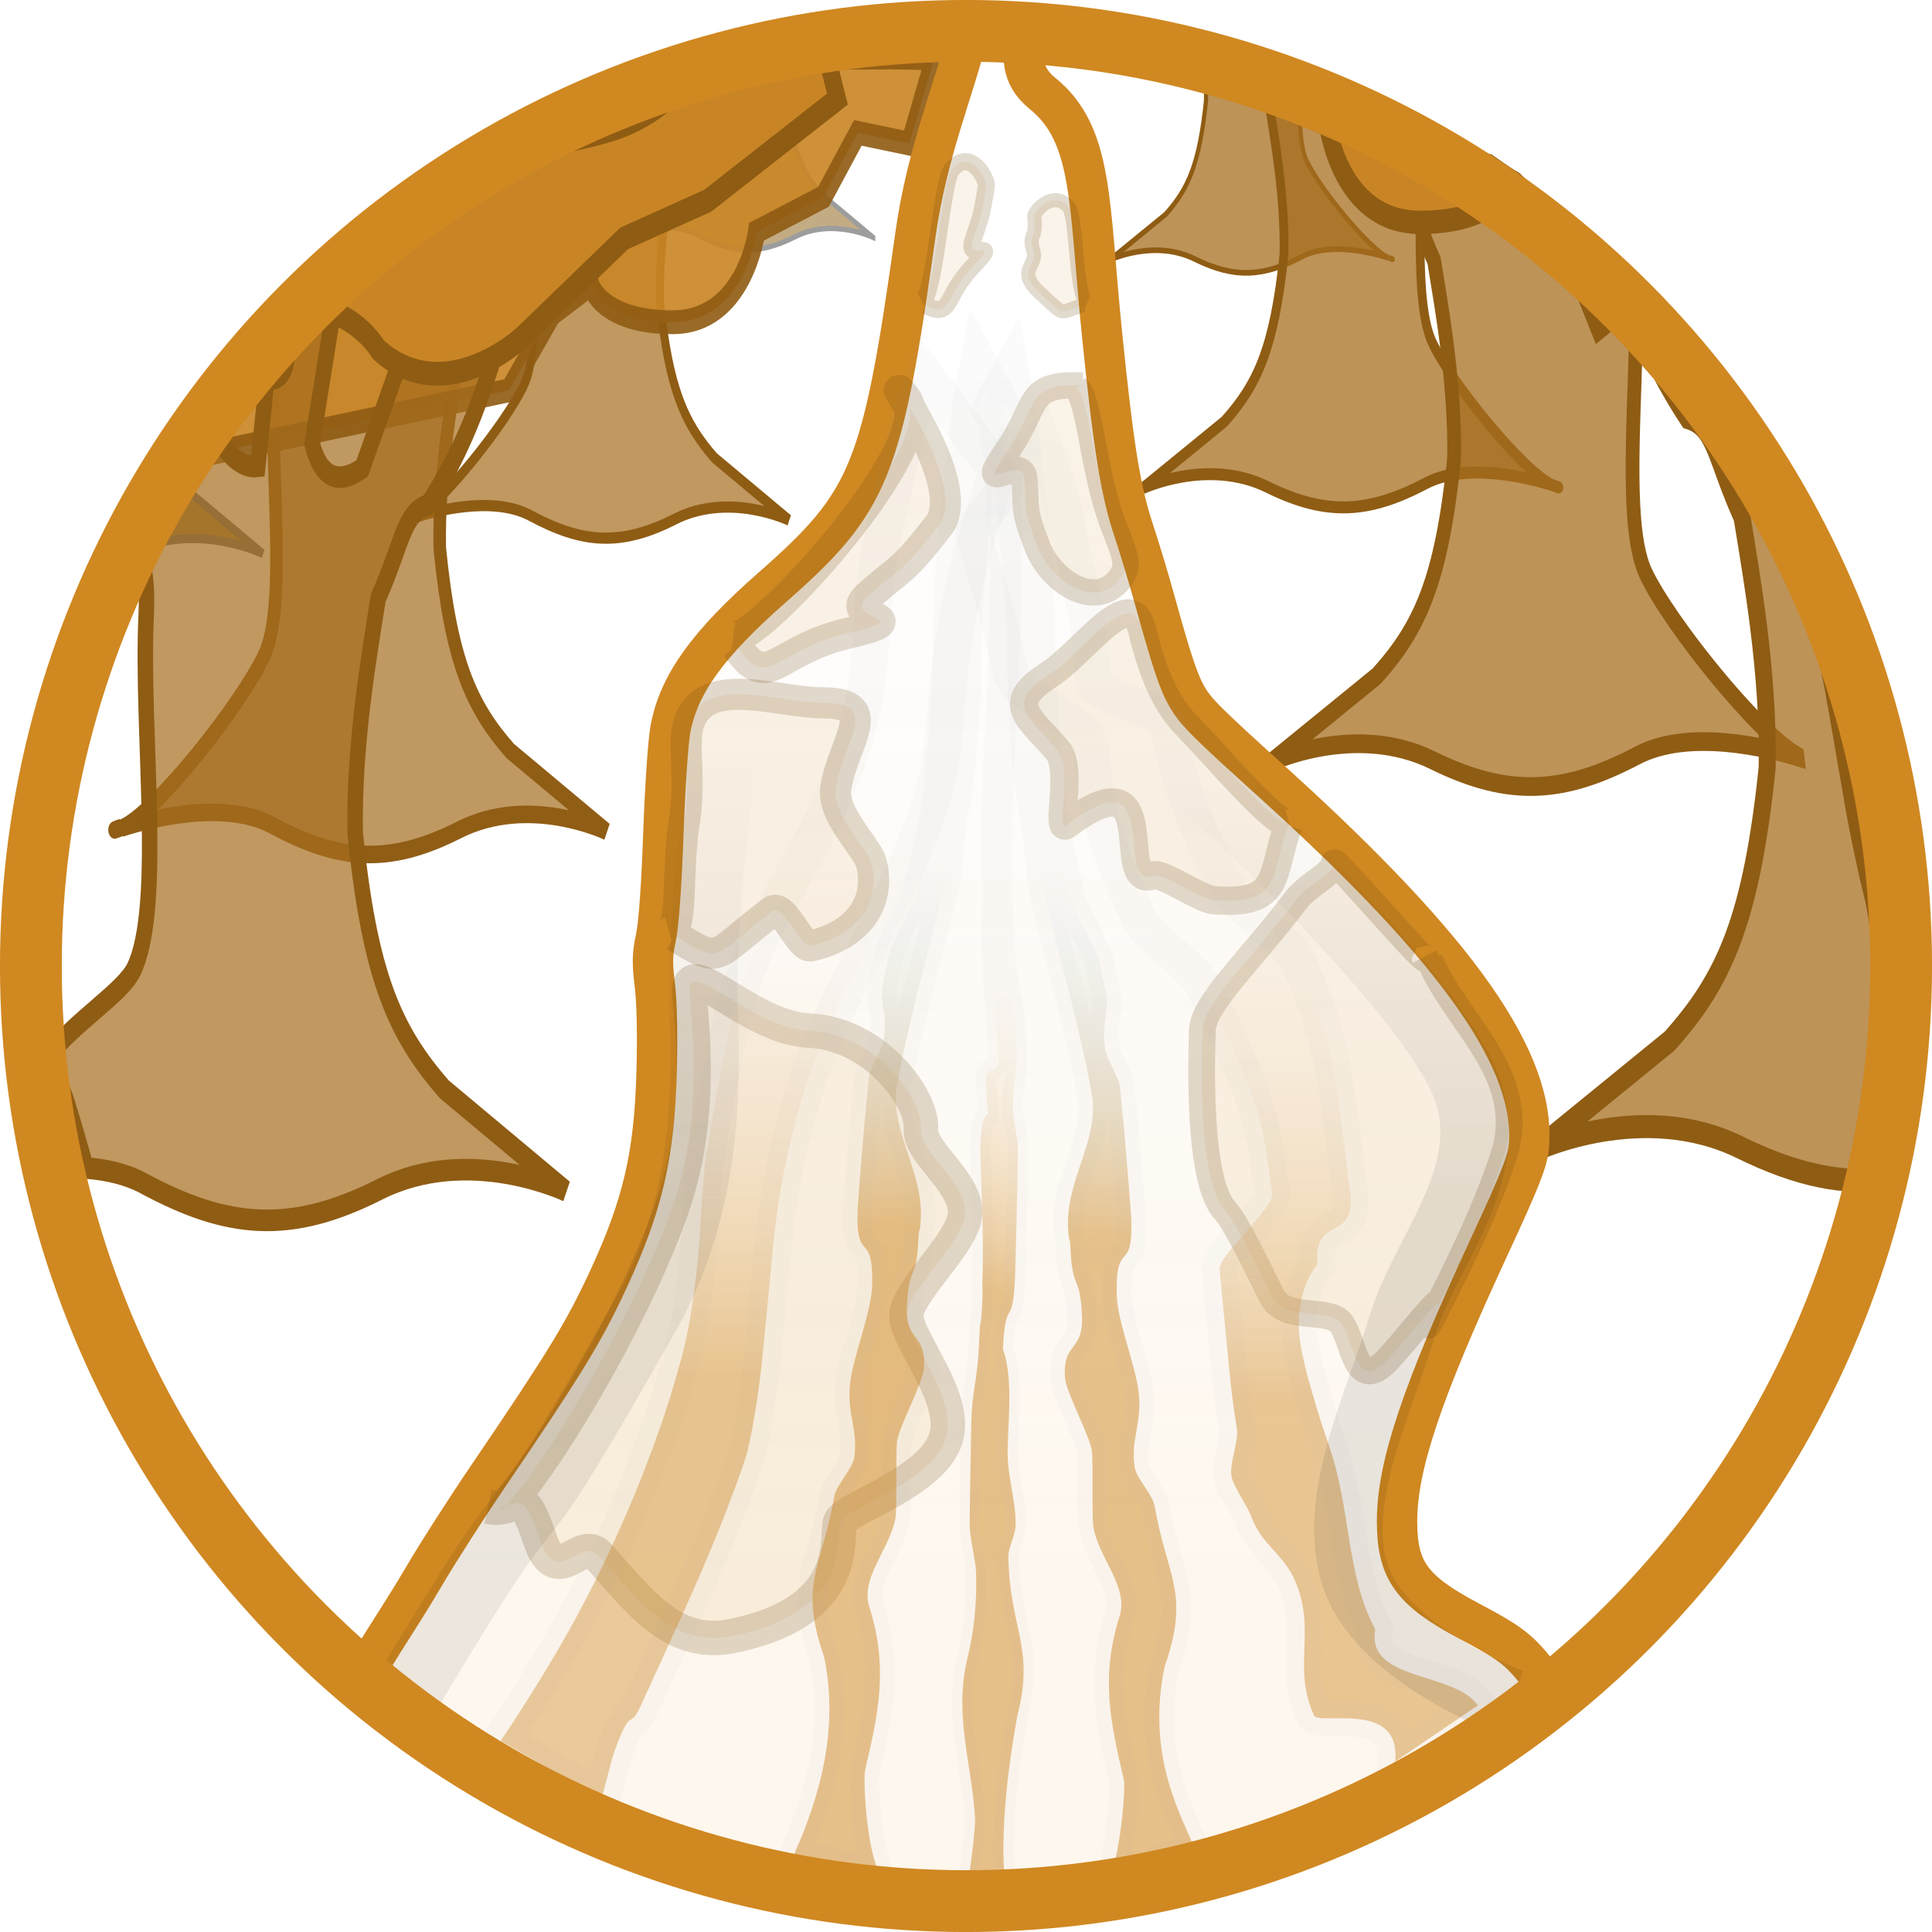 <?xml version="1.0" encoding="UTF-8" standalone="no"?>
<svg
   width="48"
   height="48"
   viewBox="0 0 29.538 29.538"
   version="1.1"
   id="svg3"
   sodipodi:docname="WaterOFFNight.svg"
   inkscape:version="1.4 (86a8ad7, 2024-10-11)"
   xml:space="preserve"
   xmlns:inkscape="http://www.inkscape.org/namespaces/inkscape"
   xmlns:sodipodi="http://sodipodi.sourceforge.net/DTD/sodipodi-0.dtd"
   xmlns:xlink="http://www.w3.org/1999/xlink"
   xmlns="http://www.w3.org/2000/svg"
   xmlns:svg="http://www.w3.org/2000/svg"><defs
     id="defs3"><linearGradient
       id="linearGradient42"
       inkscape:collect="always"><stop
         style="stop-color:#d08a27;stop-opacity:0;"
         offset="0"
         id="stop42" /><stop
         style="stop-color:#f19e2a;stop-opacity:0.29;"
         offset="1"
         id="stop43" /></linearGradient><linearGradient
       id="linearGradient40"
       inkscape:collect="always"><stop
         style="stop-color:#d08821;stop-opacity:1;"
         offset="0"
         id="stop39" /><stop
         style="stop-color:#ffffff;stop-opacity:0;"
         offset="1"
         id="stop40" /></linearGradient><linearGradient
       id="linearGradient37"
       inkscape:collect="always"><stop
         style="stop-color:#d08821;stop-opacity:1;"
         offset="0.356"
         id="stop36" /><stop
         style="stop-color:#a9d4e8;stop-opacity:0;"
         offset="1"
         id="stop37" /></linearGradient><linearGradient
       id="linearGradient33"
       inkscape:collect="always"><stop
         style="stop-color:#d08821;stop-opacity:1;"
         offset="0.356"
         id="stop32" /><stop
         style="stop-color:#ffffff;stop-opacity:0;"
         offset="1"
         id="stop33" /></linearGradient><linearGradient
       id="linearGradient30"
       inkscape:collect="always"><stop
         style="stop-color:#000000;stop-opacity:0;"
         offset="0.27"
         id="stop31" /><stop
         style="stop-color:#000000;stop-opacity:0.328;"
         offset="1"
         id="stop30" /></linearGradient><linearGradient
       id="linearGradient27"
       inkscape:collect="always"><stop
         style="stop-color:#000000;stop-opacity:0.353;"
         offset="0"
         id="stop27" /><stop
         style="stop-color:#000000;stop-opacity:0;"
         offset="0.712"
         id="stop28" /></linearGradient><linearGradient
       id="linearGradient24"
       inkscape:collect="always"><stop
         style="stop-color:#d08821;stop-opacity:1;"
         offset="0.356"
         id="stop23" /><stop
         style="stop-color:#a9d4e8;stop-opacity:0;"
         offset="1"
         id="stop24" /></linearGradient><linearGradient
       id="linearGradient16"
       inkscape:collect="always"><stop
         style="stop-color:#d08821;stop-opacity:1;"
         offset="0"
         id="stop16" /><stop
         style="stop-color:#ffffff;stop-opacity:0;"
         offset="1"
         id="stop17" /></linearGradient><clipPath
       clipPathUnits="userSpaceOnUse"
       id="clipPath8"><path
         id="path8"
         style="fill:#ff0000;fill-opacity:1;fill-rule:nonzero;stroke:none;stroke-width:0.615"
         d="m -392.615,-388.923 v 800 h 800 v -800 z m 195.133,379.662 c 0.988,0.019 1.946,0.085 2.863,0.206 3.534,0.463 4.266,1.135 7.071,2.661 2.33,1.693 3.25,2.185 5.238,4.413 3.828,4.292 5.854,9.743 7.595,15.127 3.421,12.587 4.771,25.525 5.857,38.5 1.588,17.263 3.452,34.532 3.394,51.893 -0.108,2.933 -0.132,5.87 -0.323,8.799 -0.877,13.437 -3.734,26.654 -6.012,39.893 -1.607,8.281 -3.106,16.608 -5.306,24.76 -1.169,4.329 -2.25,8.192 -4.438,12.118 -0.785,1.408 -1.865,2.63 -2.797,3.945 -1.073,1.002 -2.04,2.13 -3.218,3.007 -5.157,3.844 -11.608,4.136 -17.779,4.305 -11.665,0.388 -23.333,0.14 -35.002,0.047 -14.984,-0.163 -29.968,-0.369 -44.946,-0.85 -9.774,-0.289 -19.551,-0.386 -29.321,-0.766 -7.865,-0.439 -15.769,-0.992 -23.448,-2.858 -7.935,-2.38 -15.263,-5.904 -19.596,-13.359 -0.641,-1.332 -1.388,-2.618 -1.923,-3.995 -3.514,-9.039 -2.915,-19.145 -3.472,-28.624 -0.091,-15.21 0.132,-30.425 0.701,-45.625 0.627,-13.464 1.494,-26.912 2.377,-40.362 0.454,-10.817 0.671,-21.638 0.553,-32.465 V 16.536 c 0,-12.986 13.117,-12.986 13.117,0 v 14.974 c 0.12,11.01 -0.105,22.013 -0.564,33.013 -0.878,13.47 -1.752,26.939 -2.38,40.424 -0.556,14.971 -0.779,29.955 -0.686,44.935 0.65,8.818 -0.506,18.749 3.977,26.767 2.67,3.932 7.183,5.474 11.567,6.698 6.731,1.522 13.635,1.974 20.506,2.355 9.657,0.364 19.32,0.465 28.981,0.751 14.896,0.479 29.799,0.682 44.701,0.844 11.476,0.085 22.95,0.344 34.422,-0.041 3.265,-0.408 7.233,0.302 10.25,-1.431 0.557,-0.32 1.604,-1.681 1.913,-2.05 0.392,-0.658 0.853,-1.28 1.175,-1.975 1.188,-2.56 2.056,-5.86 2.739,-8.49 2.022,-7.783 3.49,-15.683 5.019,-23.573 2.188,-12.829 5.006,-25.631 5.833,-38.653 0.169,-2.665 0.18,-5.338 0.27,-8.007 0.003,-16.804 -1.81,-33.517 -3.347,-50.227 -1.097,-12.189 -2.155,-24.404 -5.444,-36.227 -1.677,-5.172 -3.073,-9.259 -7.715,-12.275 -0.425,-0.2 -0.82,-0.485 -1.275,-0.6 -1.355,-0.341 -7.196,0.682 -7.832,0.778 -2.978,0.448 -9.824,1.748 -12.546,2.254 -17.521,3.687 -35.085,6.981 -52.826,9.412 -14.404,1.896 -28.864,3.369 -43.398,3.469 -7.547,0.009 -15.081,-0.512 -22.596,-1.153 -12.939,-1.103 -11.819,-14.183 1.119,-13.07 7.117,0.612 14.251,1.106 21.398,1.105 13.965,-0.071 27.858,-1.549 41.698,-3.346 17.537,-2.398 34.892,-5.676 52.212,-9.314 6.336,-1.175 14.729,-3.278 21.643,-3.142 z" /></clipPath><linearGradient
       inkscape:collect="always"
       xlink:href="#linearGradient16"
       id="linearGradient17"
       x1="11.222"
       y1="22.222"
       x2="11.222"
       y2="15.414"
       gradientUnits="userSpaceOnUse"
       gradientTransform="matrix(1.189,0,0,1.189,-1.842,-5.446)" /><linearGradient
       inkscape:collect="always"
       xlink:href="#linearGradient40"
       id="linearGradient18"
       gradientUnits="userSpaceOnUse"
       gradientTransform="matrix(-1.142,0,0,1.142,31.266,-4.019)"
       x1="11.222"
       y1="22.222"
       x2="11.222"
       y2="15.414" /><linearGradient
       inkscape:collect="always"
       xlink:href="#linearGradient37"
       id="linearGradient19"
       gradientUnits="userSpaceOnUse"
       gradientTransform="matrix(0.694,-0.045,0.014,1.282,5.471,-6.078)"
       x1="11.222"
       y1="22.222"
       x2="11.222"
       y2="15.414" /><linearGradient
       inkscape:collect="always"
       xlink:href="#linearGradient24"
       id="linearGradient25"
       gradientUnits="userSpaceOnUse"
       gradientTransform="matrix(-0.694,-0.045,-0.014,1.282,24.937,-5.935)"
       x1="11.222"
       y1="22.222"
       x2="11.222"
       y2="15.414" /><linearGradient
       inkscape:collect="always"
       xlink:href="#linearGradient33"
       id="linearGradient26"
       gradientUnits="userSpaceOnUse"
       gradientTransform="matrix(-0.347,-0.13,-0.09,1.239,20.945,-3.319)"
       x1="11.222"
       y1="22.222"
       x2="11.222"
       y2="15.414" /><linearGradient
       inkscape:collect="always"
       xlink:href="#linearGradient27"
       id="linearGradient28"
       x1="10.803"
       y1="18.577"
       x2="10.803"
       y2="8.588"
       gradientUnits="userSpaceOnUse" /><linearGradient
       inkscape:collect="always"
       xlink:href="#linearGradient30"
       id="linearGradient31"
       x1="18.947"
       y1="9.544"
       x2="18.947"
       y2="18.232"
       gradientUnits="userSpaceOnUse" /><linearGradient
       inkscape:collect="always"
       xlink:href="#linearGradient42"
       id="linearGradient43"
       x1="14.771"
       y1="5.326"
       x2="14.771"
       y2="24.269"
       gradientUnits="userSpaceOnUse" /><filter
       inkscape:collect="always"
       style="color-interpolation-filters:sRGB"
       id="filter1"
       x="-0.074"
       y="-0.074"
       width="1.147"
       height="1.147"><feGaussianBlur
         inkscape:collect="always"
         stdDeviation="0.68"
         id="feGaussianBlur1" /></filter></defs><sodipodi:namedview
     id="namedview3"
     pagecolor="#ffffff"
     bordercolor="#111111"
     borderopacity="1"
     inkscape:showpageshadow="0"
     inkscape:pageopacity="0"
     inkscape:pagecheckerboard="1"
     inkscape:deskcolor="#d1d1d1"
     inkscape:zoom="11.713917"
     inkscape:cx="10.158857"
     inkscape:cy="18.524974"
     inkscape:window-width="1920"
     inkscape:window-height="1056"
     inkscape:window-x="-8"
     inkscape:window-y="-8"
     inkscape:window-maximized="1"
     inkscape:current-layer="svg3"
     showgrid="false"
     showguides="true" /><g
     id="g40"
     style="display:inline;fill:#799d00;fill-opacity:1;stroke:#333333;stroke-opacity:1"
     transform="matrix(1.545,0,0,1.887,-7.016,-26.341)"><g
       id="g36-10-3-9-0-4"
       transform="matrix(0.895,0,0,0.997,7.068,4.038)"
       style="display:inline;fill:#799d00;fill-opacity:1;stroke:#333333;stroke-opacity:1"><path
         id="path34-68-7-9-81-5"
         style="fill:#a66d1d;fill-opacity:0.737;stroke:#8f5c13;stroke-width:0.046;stroke-dasharray:none;stroke-opacity:1"
         d="m 10.493,10.438 c 0.013,0.108 0.021,0.22 0.018,0.332 -0.073,0.516 -0.197,0.718 -0.448,0.924 L 9.45,12.062 c 0,0 0.489,-0.17 0.937,-0.006 0.449,0.163 0.768,0.142 1.189,-0.021 0.315,-0.122 0.81,-0.023 0.957,0.013 -0.21,-0.065 -0.76,-0.559 -0.908,-0.787 -0.065,-0.1 -0.079,-0.277 -0.077,-0.477 -0.356,-0.107 -0.707,-0.224 -1.056,-0.344 z m 2.044,1.609 c 0.002,5.77e-4 0.004,0.002 0.006,0.003 0.051,0.014 0.042,0.009 -0.006,-0.003 z" /></g><g
       id="g36-10-3-9-0-6"
       transform="matrix(1.317,0,0,1.466,3.404,0.23)"
       style="display:inline;fill:#799d00;fill-opacity:1;stroke:#333333;stroke-opacity:1"><path
         id="path34-68-7-9-81-53"
         style="fill:#a66d1d;fill-opacity:0.737;stroke:#8f5c13;stroke-width:0.066;stroke-dasharray:none;stroke-opacity:1"
         d="m 10.251,9.656 c 0.039,0.055 0.069,0.141 0.144,0.265 0.042,0.192 0.125,0.527 0.116,0.85 -0.073,0.516 -0.198,0.719 -0.449,0.925 l -0.611,0.367 c 0,0 0.488,-0.17 0.937,-0.006 0.449,0.163 0.768,0.142 1.19,-0.021 0.314,-0.122 0.808,-0.023 0.956,0.012 -0.211,-0.066 -0.759,-0.559 -0.907,-0.787 -0.146,-0.226 -0.072,-0.795 -0.093,-1.215 -0.149,0.022 0.018,0.045 0.011,0.043 -0.361,-0.067 -0.707,-0.252 -1.051,-0.355 -0.081,-0.024 -0.161,-0.051 -0.242,-0.076 z m 2.282,2.391 c 0.003,9.34e-4 0.007,0.003 0.009,0.004 0.052,0.014 0.041,0.009 -0.009,-0.004 z"
         sodipodi:nodetypes="ccccccscscccccccc" /></g><g
       id="g36-10-3-9-0-6-6-7-5-7"
       transform="matrix(1.007,0,0,1.121,2.997,-3.952)"
       style="display:inline;opacity:0.208;fill:#799d00;fill-opacity:1;stroke:#333333;stroke-opacity:1"><g
         id="g36-10-3-9-0-6-6-7-5-4"
         transform="translate(3.07,0.245)"
         style="display:inline;opacity:0.369;fill:#799d00;fill-opacity:1;stroke:#333333;stroke-opacity:1" /></g><g
       id="g36-10-3-9-0-2"
       transform="matrix(1.704,0,0,1.896,1.452,-2.466)"
       style="display:inline;opacity:1;fill:#799d00;fill-opacity:1;stroke:#333333;stroke-opacity:1"><path
         id="path34-68-7-9-81-6"
         style="fill:#a66d1d;fill-opacity:0.737;stroke:#8f5c13;stroke-width:0.08;stroke-dasharray:none;stroke-opacity:1"
         d="m 9.669,9.129 c 0.058,0.102 0.127,0.206 0.223,0.313 0.125,0.029 0.124,0.13 0.249,0.335 0.042,0.192 0.125,0.527 0.116,0.85 -0.073,0.516 -0.197,0.719 -0.449,0.925 L 9.196,11.919 c 0,0 0.488,-0.17 0.937,-0.007 0.449,0.163 0.768,0.142 1.19,-0.021 0.298,-0.115 0.754,-0.033 0.926,0.006 -3.88e-4,-0.002 -9.22e-4,-0.003 -0.001,-0.005 -0.229,-0.099 -0.735,-0.559 -0.876,-0.776 -0.117,-0.181 -0.072,-0.604 -0.06,-0.981 -0.095,-0.098 -0.192,-0.194 -0.295,-0.288 -0.13,-0.111 -0.269,-0.216 -0.409,-0.32 -0.043,-0.031 -0.087,-0.062 -0.131,-0.094 -0.028,-0.015 -0.059,-0.027 -0.089,-0.04 -0.065,-0.028 -0.131,-0.056 -0.194,-0.086 -0.073,-0.036 -0.145,-0.073 -0.215,-0.113 -0.028,-0.006 -0.057,-0.012 -0.085,-0.017 -0.076,-0.014 -0.151,-0.031 -0.225,-0.049 z" /></g><g
       id="g36-10-3-9-0-2-8"
       transform="matrix(2.151,0,0,2.394,-0.583,-5.601)"
       style="display:inline;fill:#799d00;fill-opacity:1;stroke:#333333;stroke-width:0.078;stroke-dasharray:none;stroke-opacity:1"><path
         id="path35-99-3-8-7-4-2"
         style="opacity:1;fill:#c98525;fill-opacity:1;stroke:#8f5c13;stroke-width:0.079;stroke-dasharray:none;stroke-opacity:1"
         d="m 8.131,8.44 0.023,0.031 0.337,0.125 c 0,0 0.057,0.327 0.423,0.327 0.365,0 0.413,-0.135 0.413,-0.135 l 0.095,0.052 c -0.023,-0.016 -0.045,-0.032 -0.068,-0.049 -0.006,-0.003 -0.011,-0.005 -0.017,-0.007 C 9.301,8.767 9.266,8.749 9.231,8.731 9.165,8.717 9.099,8.703 9.032,8.69 8.811,8.648 8.6,8.585 8.389,8.522 8.302,8.496 8.216,8.468 8.131,8.44 Z m 1.419,0.492 0.189,0.348 0.147,-0.089 C 9.793,9.115 9.696,9.041 9.597,8.967 9.582,8.956 9.566,8.944 9.55,8.933 Z"
         sodipodi:nodetypes="cccsccccccccccccc" /><path
         id="path34-68-7-9-81-6-1"
         style="fill:#a66d1d;fill-opacity:0.737;stroke:#8f5c13;stroke-width:0.078;stroke-dasharray:none;stroke-opacity:1"
         d="m 9.878,9.185 c 0.065,0.131 0.146,0.262 0.269,0.399 0.125,0.029 0.124,0.13 0.249,0.335 0.042,0.192 0.125,0.527 0.116,0.85 -0.073,0.516 -0.198,0.719 -0.449,0.925 l -0.612,0.367 c 0,0 0.489,-0.17 0.937,-0.007 0.26,0.094 0.476,0.127 0.694,0.106 -0.01,-0.048 -0.015,-0.1 -0.015,-0.156 9.1e-5,-0.021 1.45e-4,-0.043 3.62e-4,-0.064 5.42e-4,-0.044 0.001,-0.088 0.003,-0.133 0.002,-0.06 0.004,-0.121 0.008,-0.181 0.001,-0.028 0.001,-0.056 0.001,-0.084 -0.023,-0.081 -0.045,-0.162 -0.058,-0.245 -0.01,-0.058 -0.029,-0.113 -0.048,-0.17 -0.027,-0.092 -0.054,-0.183 -0.074,-0.276 -0.034,-0.138 -0.063,-0.277 -0.1,-0.414 -0.044,-0.134 -0.099,-0.265 -0.168,-0.393 C 10.59,9.97 10.552,9.892 10.493,9.823 10.433,9.746 10.367,9.672 10.299,9.598 10.178,9.47 10.056,9.342 9.921,9.221 9.907,9.209 9.892,9.197 9.878,9.185 Z" /></g></g><g
     id="g39"
     style="display:inline;stroke:#8f5c13;stroke-opacity:1"
     transform="matrix(1.411,0,0,1.768,-6.294,-24.166)"><g
       id="g36-10-3-9-0-4-3"
       transform="matrix(-0.903,0,0,1.005,22.459,3.601)"
       style="display:inline;opacity:0.484;stroke:#8f5c13;stroke-opacity:1"><path
         id="path34-68-7-9-81-5-8"
         style="fill:#835300;fill-opacity:1;stroke:#333333;stroke-width:0.046;stroke-dasharray:none;stroke-opacity:1"
         d="m 10.502,10.52 c 0.256,0.003 0.512,0.006 0.768,0.011 0.048,0.001 0.096,0.002 0.143,0.003 0.032,0.03 0.071,0.056 0.107,0.083 0.01,0.008 0.022,0.014 0.033,0.022 -0.009,0.258 -0.006,0.496 0.074,0.62 0.148,0.228 0.697,0.722 0.907,0.787 -0.146,-0.035 -0.641,-0.135 -0.956,-0.013 -0.422,0.163 -0.74,0.184 -1.189,0.021 -0.449,-0.163 -0.937,0.007 -0.937,0.007 v -6.76e-4 l 0.611,-0.367 c 0.251,-0.206 0.376,-0.408 0.449,-0.924 0.002,-0.083 -0.002,-0.168 -0.009,-0.25 z m 2.035,1.527 c 0.048,0.012 0.058,0.016 0.007,0.003 -0.002,-5.01e-4 -0.005,-0.002 -0.007,-0.003 z" /></g><g
       id="g36-10-3-9-0-6-5"
       transform="matrix(-1.317,0,0,1.466,25.453,0.484)"
       style="display:inline;opacity:1;stroke:#333333;stroke-opacity:1"><path
         id="path34-68-7-9-81-53-6"
         style="display:inline;fill:#a66d1d;fill-opacity:0.701;stroke:#8f5c13;stroke-width:0.066;stroke-dasharray:none;stroke-opacity:1"
         d="m 9.967,9.347 c 0.011,2.076e-4 0.021,2.537e-4 0.032,4.638e-4 0.033,9.307e-4 0.066,0.002 0.098,0.002 0.022,0.021 0.048,0.039 0.074,0.057 0.065,0.048 0.138,0.09 0.21,0.132 0.066,0.038 0.131,0.078 0.202,0.111 0.026,0.012 0.053,0.023 0.08,0.034 0.147,0.06 0.311,0.092 0.475,0.12 0.102,0.017 0.205,0.029 0.308,0.042 0.04,0.007 0.083,0.01 0.121,0.022 -0.004,0.032 -0.005,0.068 -0.003,0.114 0.027,0.422 -0.088,1.047 0.061,1.278 0.147,0.228 0.695,0.721 0.906,0.788 -0.148,-0.036 -0.641,-0.134 -0.955,-0.013 -0.422,0.163 -0.741,0.185 -1.19,0.021 -0.449,-0.163 -0.937,0.006 -0.937,0.006 l 0.612,-0.367 c 0.251,-0.206 0.376,-0.41 0.449,-0.925 0.009,-0.323 -0.074,-0.658 -0.116,-0.85 C 10.271,9.714 10.272,9.614 10.147,9.585 10.075,9.504 10.016,9.425 9.967,9.347 Z M 12.532,12.047 c 0.051,0.012 0.062,0.017 0.01,0.003 -0.003,-8.06e-4 -0.007,-0.002 -0.01,-0.003 z" /></g><g
       id="g36-10-3-9-0-2-3"
       transform="matrix(-1.704,0,0,1.896,27.132,-2.017)"
       style="display:inline;opacity:0.992;fill:#526b00;fill-opacity:1;stroke:#333333;stroke-opacity:1"><path
         id="path35-99-3-8-7-4-6"
         style="fill:#526b00;fill-opacity:1;stroke:#333333;stroke-width:0.031;stroke-dasharray:none;stroke-opacity:1"
         d="m 8.344,8.541 c 0.125,0.002 0.249,0.003 0.374,0.006 0.025,7.198e-4 0.051,0.001 0.076,0.002 0.017,0.016 0.037,0.03 0.057,0.044 0.05,0.037 0.107,0.069 0.162,0.102 0.051,0.029 0.101,0.06 0.156,0.086 0.02,0.009 0.041,0.018 0.061,0.027 0.021,0.008 0.042,0.016 0.063,0.023 -0.045,0.04 -0.15,0.094 -0.381,0.094 -0.365,0 -0.423,-0.327 -0.423,-0.327 z m 1.151,0.339 c 0.034,0.007 0.069,0.013 0.104,0.019 0.079,0.013 0.158,0.023 0.238,0.033 0.032,0.005 0.067,0.008 0.097,0.018 0.043,0.01 0.084,0.023 0.126,0.036 0.064,0.016 0.123,0.039 0.184,0.061 0.061,0.022 0.12,0.045 0.179,0.068 0.071,0.03 0.14,0.061 0.21,0.091 0.074,0.031 0.144,0.065 0.212,0.102 0.023,0.012 0.044,0.026 0.066,0.039 L 9.739,9.17 9.52,8.894 Z" /><path
         id="path34-68-7-9-81-6-4"
         style="opacity:1;fill:#a66d1d;fill-opacity:0.701;stroke:#8f5c13;stroke-width:0.08;stroke-dasharray:none;stroke-opacity:1"
         d="m 9.761,8.923 c 0.025,0.003 0.05,0.006 0.075,0.009 0.032,0.005 0.067,0.008 0.097,0.018 0.043,0.01 0.084,0.023 0.126,0.036 0.064,0.016 0.123,0.039 0.184,0.061 0.015,0.005 0.029,0.011 0.043,0.016 l 0.192,0.389 c 0.132,0.066 0.21,0.025 0.252,-0.088 l -0.017,-0.12 c 0.045,0.021 0.089,0.042 0.131,0.065 0.054,0.03 0.105,0.063 0.154,0.098 l 0.005,0.038 c 0.014,0.001 0.027,3.343e-4 0.041,-0.002 0.037,0.029 0.075,0.058 0.111,0.088 0.054,0.045 0.106,0.091 0.16,0.136 0.06,0.05 0.125,0.098 0.177,0.152 0.024,0.027 0.047,0.053 0.071,0.08 -0.001,0.025 -0.002,0.052 5e-4,0.084 0.027,0.422 -0.088,1.047 0.061,1.279 0.148,0.228 0.697,0.723 0.907,0.788 -0.147,-0.035 -0.642,-0.135 -0.957,-0.013 -0.422,0.163 -0.741,0.184 -1.189,0.021 -0.449,-0.163 -0.937,0.007 -0.937,0.007 l 0.612,-0.367 c 0.251,-0.206 0.376,-0.409 0.448,-0.925 0.009,-0.323 -0.074,-0.658 -0.115,-0.85 C 10.271,9.715 10.272,9.614 10.147,9.585 9.942,9.356 9.85,9.143 9.761,8.923 Z M 12.534,12.047 c 0.05,0.012 0.06,0.017 0.008,0.003 -0.003,-6.68e-4 -0.005,-0.002 -0.008,-0.003 z" /></g><g
       id="g36-10-3-9-0-2-83-9"
       transform="matrix(-1.51,0,0,1.681,21.58,-1.82)"
       style="display:inline;opacity:0.689;stroke:#8f5c13;stroke-opacity:1"><path
         id="path34-68-7-9-81-6-3-4"
         style="fill:#835300;fill-opacity:1;stroke:#333333;stroke-width:0.046;stroke-dasharray:none;stroke-opacity:1"
         d="m 10.066,11.692 c 0.011,0.018 0.021,0.037 0.032,0.055 0.051,0.084 0.109,0.155 0.171,0.215 0.014,0.023 0.028,0.046 0.042,0.069 -0.426,-0.12 -0.86,0.031 -0.86,0.031 L 10.063,11.695 c 9.78e-4,-8.04e-4 0.002,-0.002 0.003,-0.002 z" /></g><path
       id="path35-99-3-8-7-4-2-5"
       style="display:inline;opacity:0.908;fill:#c98525;fill-opacity:1;stroke:#8f5c13;stroke-width:0.086;stroke-dasharray:none;stroke-opacity:1"
       transform="matrix(-2.151,0,0,2.394,30.923,-4.909)"
       d="m 7.941,7.968 c 0.081,-8.72e-5 0.161,1.66e-4 0.241,8.52e-4 0.161,0.001 0.322,0.004 0.483,0.007 0.02,5.7e-4 0.04,9.343e-4 0.06,0.001 0.013,0.013 0.03,0.024 0.045,0.035 0.04,0.029 0.085,0.055 0.129,0.081 0.04,0.023 0.08,0.048 0.124,0.068 0.016,0.007 0.033,0.014 0.049,0.021 0.09,0.037 0.191,0.056 0.291,0.073 0.062,0.01 0.125,0.018 0.188,0.026 0.025,0.004 0.053,0.006 0.077,0.014 0.034,0.008 0.067,0.018 0.1,0.028 0.051,0.013 0.098,0.031 0.146,0.048 0.048,0.017 0.095,0.036 0.142,0.054 0.056,0.024 0.111,0.048 0.166,0.072 0.058,0.025 0.114,0.051 0.168,0.081 0.045,0.025 0.086,0.052 0.127,0.08 0.041,0.031 0.081,0.063 0.12,0.095 0.043,0.035 0.084,0.072 0.127,0.108 0.047,0.04 0.099,0.078 0.141,0.121 0.038,0.043 0.076,0.086 0.117,0.128 0.054,0.05 0.115,0.095 0.177,0.14 0.045,0.033 0.093,0.063 0.14,0.093 0.009,0.006 0.017,0.012 0.026,0.018 -0.002,-0.001 2.1e-5,4e-4 0.005,0.006 0.013,0.016 0.022,0.033 0.032,0.049 L 9.739,9.17 9.519,8.894 9.327,8.789 c 0,0 -0.048,0.135 -0.413,0.135 -0.365,0 -0.423,-0.327 -0.423,-0.327 L 8.154,8.471 7.981,8.24 7.721,8.279 7.597,7.971 c 0.034,-5.099e-4 0.068,-0.001 0.103,-0.002 0.081,-0.001 0.161,-0.002 0.242,-0.002 z" /><path
       id="path34-68-7-9-81-6-1-9"
       style="display:inline;fill:#a66d1d;fill-opacity:0.701;stroke:#8f5c13;stroke-width:0.078;stroke-dasharray:none;stroke-opacity:1"
       transform="matrix(-2.151,0,0,2.394,30.923,-4.909)"
       d="m 9.01,8.154 c 0.004,0.002 0.009,0.005 0.013,0.007 0.016,0.007 0.033,0.014 0.049,0.021 0.09,0.037 0.191,0.056 0.291,0.073 0.039,0.006 0.078,0.012 0.118,0.017 l 0.011,0.051 L 10.015,8.83 9.85,8.363 c 0.008,0.003 0.015,0.006 0.023,0.008 0.048,0.017 0.095,0.036 0.142,0.054 0.002,0.001 0.005,0.002 0.007,0.003 l 0.217,0.54 0.239,0.484 c 0.132,0.066 0.21,0.025 0.252,-0.088 l -0.129,-0.579 c 0.012,0.006 0.027,0.01 0.044,0.012 0.026,0.022 0.051,0.044 0.077,0.065 0.047,0.04 0.099,0.078 0.141,0.121 0.029,0.032 0.058,0.065 0.088,0.097 l 0.053,0.365 c 0.084,0.008 0.163,-0.049 0.235,-0.138 0.019,0.013 0.039,0.025 0.058,0.037 0.009,0.006 0.017,0.012 0.026,0.018 -0.002,-0.001 2.1e-5,4e-4 0.005,0.006 0.016,0.02 0.028,0.042 0.041,0.064 0.02,0.036 0.041,0.071 0.063,0.106 0.036,0.06 0.078,0.11 0.122,0.153 0.015,0.024 0.028,0.049 0.044,0.073 -0.025,0.044 -0.039,0.11 -0.032,0.218 0.027,0.422 -0.089,1.047 0.061,1.278 0.055,0.085 0.302,0.191 0.431,0.314 -0.011,0.025 0.156,0.03 0.055,0.054 0.209,0.01 0.006,0.061 -0.018,0.097 -0.094,0.142 -0.045,-0.202 -0.152,0.07 -0.019,0.043 -0.035,0.086 -0.052,0.128 -0.008,0.018 -0.014,0.037 -0.021,0.056 -0.104,0.006 -0.205,0.022 -0.292,0.056 -0.422,0.163 -0.74,0.184 -1.189,0.021 -0.449,-0.163 -0.937,0.006 -0.937,0.006 l 0.612,-0.367 c 0.251,-0.206 0.376,-0.409 0.449,-0.925 0.009,-0.323 -0.074,-0.658 -0.116,-0.85 C 10.271,9.715 10.271,9.613 10.147,9.584 9.873,9.279 9.802,9.001 9.667,8.695 L 9.023,8.208 Z m 1.592,0.63 c -0.021,-0.011 -0.032,-0.028 -0.032,-0.052 0.008,0.007 0.017,0.013 0.025,0.02 z m 1.353,3 c 0.031,0.006 0.056,0.028 0.077,0.061 -0.004,0.013 -0.008,0.026 -0.012,0.039 -0.094,-0.011 -0.061,-0.1 -0.065,-0.1 z" /><path
       id="path36-34-4-7-5-1-1-6"
       style="display:inline;opacity:1;fill:#c98525;fill-opacity:1;stroke:#8f5c13;stroke-width:0.086;stroke-dasharray:none;stroke-opacity:1"
       transform="matrix(-2.151,0,0,2.394,30.923,-4.909)"
       d="m 8.182,7.969 c 0.161,0.001 0.322,0.004 0.483,0.007 0.02,5.7e-4 0.04,9.343e-4 0.06,0.001 0.013,0.013 0.03,0.024 0.045,0.035 0.04,0.029 0.085,0.055 0.129,0.081 0.04,0.023 0.08,0.048 0.124,0.068 0.016,0.007 0.033,0.014 0.049,0.021 0.09,0.037 0.191,0.056 0.291,0.073 0.062,0.01 0.125,0.018 0.188,0.026 0.025,0.004 0.053,0.006 0.077,0.014 0.034,0.008 0.067,0.018 0.1,0.028 0.005,0.001 0.009,0.002 0.013,0.004 0.231,0.109 0.44,0.247 0.688,0.337 0.026,0.036 0.066,0.044 0.112,0.046 0.018,0.015 0.037,0.029 0.055,0.044 0.043,0.035 0.084,0.072 0.127,0.108 0.001,0.001 0.003,0.002 0.004,0.003 -0.106,0.017 -0.24,0.058 -0.331,0.158 -0.33,0.218 -0.719,-0.042 -0.719,-0.042 L 9.158,8.621 8.737,8.485 8.084,8.118 8.136,7.969 c 0.016,1.08e-4 0.031,-1.329e-4 0.047,0 z m 2.679,1.011 c 5.92e-4,6.031e-4 0.001,0.001 0.002,0.002 0.038,0.043 0.076,0.086 0.117,0.128 0.004,0.003 0.007,0.006 0.011,0.01 -0.088,0.023 -0.147,-0.011 -0.13,-0.139 z"
       sodipodi:nodetypes="cccccccccccccccccccccccccccccc" /><g
       id="g36-10-3-9-0-2-8-0"
       transform="matrix(-2.151,0,0,2.394,30.923,-4.909)"
       style="display:inline;fill:none;fill-opacity:1;stroke:#8f5c13;stroke-width:0.078;stroke-dasharray:none;stroke-opacity:1" /></g><path
     id="path40"
     style="display:inline;fill:url(#linearGradient43);fill-opacity:0.271;stroke:#d08821;stroke-width:0.617;stroke-dasharray:none;stroke-opacity:1"
     d="m 15.69,0.549 c -0.048,0.01 -0.097,0.021 -0.146,0.027 -0.336,0.039 -0.585,0.035 -0.763,-0.004 -0.193,0.794 -0.609,1.76 -0.785,3.016 -0.508,3.626 -0.691,4.075 -2.189,5.392 -0.985,0.866 -1.423,1.474 -1.555,2.156 -0.037,0.189 -0.084,0.89 -0.11,1.607 -0.028,0.794 -0.071,1.39 -0.113,1.588 -0.057,0.263 -0.06,0.388 -0.017,0.734 0.032,0.258 0.042,0.761 0.027,1.317 -0.035,1.278 -0.21,2.036 -0.732,3.165 -0.379,0.819 -0.661,1.281 -1.846,3.026 -0.345,0.507 -0.786,1.197 -0.981,1.531 -0.411,0.704 -0.923,1.419 -0.866,1.474 0.022,0.021 0.526,0.512 0.7,0.735 2.472,1.41 5.251,2.668 8.109,2.814 1.827,0.093 4.053,-0.681 5.953,-1.14 1.24,-0.299 1.8,-1.155 2.989,-1.702 l 0.475,-0.386 0.123,0.273 c -0.713,-0.909 -0.623,-0.922 -1.501,-1.387 -0.881,-0.466 -1.104,-0.775 -1.103,-1.529 7.76e-4,-0.845 0.378,-1.969 1.402,-4.18 0.481,-1.039 0.59,-1.312 0.612,-1.54 0.122,-1.293 -1.059,-2.983 -3.86,-5.525 C 18.445,11.046 18.287,10.889 18.154,10.662 18.022,10.438 17.911,10.105 17.647,9.148 17.562,8.841 17.42,8.371 17.331,8.103 17.132,7.503 17.026,6.845 16.85,5.122 16.642,3.088 16.722,2.062 15.938,1.428 15.592,1.149 15.633,0.83 15.69,0.549 Z"
     sodipodi:nodetypes="cscsscccccsssccsscccssscsssccsc" /><path
     style="fill:#d08821;fill-opacity:0.099;stroke:#69430b;stroke-width:0.432;stroke-dasharray:none;stroke-opacity:0.194"
     d="m 19.709,12.587 c -0.196,0.057 -1.09,-1.006 -1.592,-1.526 -0.409,-0.424 -0.576,-1.113 -0.659,-1.443 -0.18,-0.715 -0.891,0.364 -1.433,0.708 -0.699,0.445 -0.262,0.659 0.15,1.155 0.23,0.276 -0.038,1.259 0.131,1.131 1.533,-1.159 0.696,1 1.321,0.772 0.138,-0.051 0.728,0.363 0.919,0.378 1.057,0.083 0.872,-0.363 1.149,-1.14"
     id="path14-3-4"
     sodipodi:nodetypes="csssssssc" /><path
     style="fill:#d08821;fill-opacity:0.099;stroke:#69430b;stroke-width:0.527;stroke-dasharray:none;stroke-opacity:0.194"
     d="m 7.702,23.064 c 0.822,-0.934 2.068,-3.133 2.584,-4.631 0.5,-1.45 0.263,-2.933 0.256,-3.294 -0.01,-0.507 0.944,0.58 1.827,0.618 1.029,0.044 1.747,1.061 1.71,1.497 -0.033,0.39 0.808,0.882 0.658,1.403 -0.13,0.452 -0.884,1.124 -0.879,1.458 0.007,0.4 0.812,1.266 0.596,1.898 -0.217,0.632 -1.456,1.03 -1.598,1.233 -0.117,0.168 0.282,1.372 -1.668,1.768 C 10.283,25.196 9.77,24.477 9.156,23.789 8.872,23.47 8.52,24.313 8.258,23.543 7.941,22.608 7.925,23.139 7.462,23.038"
     id="path14-9"
     sodipodi:nodetypes="csssssssssssc" /><path
     style="fill:#d08821;fill-opacity:0.099;stroke:#69430b;stroke-width:0.409;stroke-dasharray:none;stroke-opacity:0.194"
     d="m 21.855,14.674 c 0.412,0.977 1.526,1.759 1.137,2.987 -0.374,1.179 -1.285,2.821 -1.148,2.578 0.426,-0.757 -0.135,0.001 -0.594,0.513 -0.535,0.597 -0.538,-0.246 -0.747,-0.521 -0.186,-0.245 -0.861,-0.021 -1.058,-0.412 -0.171,-0.34 -0.539,-1.122 -0.716,-1.311 -0.424,-0.455 -0.358,-2.35 -0.346,-2.764 0.012,-0.397 0.752,-1.084 1.411,-1.957 0.22,-0.291 0.584,-0.413 0.605,-0.596 0.008,-0.068 1.526,1.714 1.381,1.435"
     id="path14-9-7"
     sodipodi:nodetypes="csssssssssc" /><path
     style="opacity:0.406;fill:url(#linearGradient17);stroke:#a4a4a4;stroke-width:0.567;stroke-dasharray:none;stroke-opacity:0.1"
     id="path16"
     d="m 9.196,27.501 c 0.11,-0.384 0.155,-0.666 0.307,-1.002 0.154,-0.34 0.144,-0.086 0.299,-0.432 0.351,-0.772 0.711,-1.534 1.045,-2.33 0.186,-0.443 0.245,-0.606 0.415,-1.053 0.054,-0.162 0.118,-0.316 0.162,-0.485 0.051,-0.2 0.087,-0.408 0.121,-0.615 0.085,-0.51 0.11,-0.827 0.161,-1.342 0.059,-0.601 0.058,-0.595 0.113,-1.19 0.026,-0.211 0.047,-0.423 0.079,-0.633 0.106,-0.698 0.281,-1.418 0.503,-2.053 0.05,-0.144 0.107,-0.282 0.16,-0.423 0.06,-0.132 0.119,-0.265 0.179,-0.397 0.071,-0.154 0.14,-0.309 0.213,-0.459 0.08,-0.164 0.164,-0.321 0.246,-0.482 0.125,-0.248 0.376,-0.748 0.497,-1.007 0.073,-0.157 0.142,-0.32 0.213,-0.479 0.198,-0.475 0.393,-0.977 0.479,-1.537 0.028,-0.184 0.054,-0.495 0.071,-0.681 0.033,-0.49 0.093,-0.982 0.183,-1.466 0.02,-0.109 0.044,-0.216 0.067,-0.324 0.1,-0.481 0.238,-0.94 0.383,-1.392 0.094,-0.337 0.044,-0.163 0.151,-0.521 L 14.147,5.74 v 0 c -0.122,0.338 -0.061,0.176 -0.181,0.487 -0.057,0.182 -0.067,0.204 -0.115,0.394 -0.092,0.358 -0.161,0.728 -0.244,1.091 -0.047,0.217 -0.099,0.431 -0.143,0.649 -0.08,0.393 -0.115,0.794 -0.132,1.192 -0.022,0.324 -0.042,0.654 -0.096,0.977 -0.071,0.425 -0.189,0.829 -0.327,1.212 -0.064,0.162 -0.126,0.327 -0.193,0.485 -0.166,0.386 -0.299,0.642 -0.489,0.994 -0.01,0.018 -0.488,0.871 -0.507,0.909 -0.066,0.132 -0.123,0.278 -0.185,0.417 -0.159,0.4 -0.2,0.465 -0.314,0.904 -0.043,0.166 -0.078,0.337 -0.113,0.506 -0.127,0.609 -0.236,1.226 -0.331,1.845 -0.067,0.802 -0.037,0.398 -0.087,1.213 -0.033,0.402 -0.088,0.876 -0.164,1.274 -0.081,0.421 -0.157,0.647 -0.271,1.041 -0.057,0.173 -0.112,0.349 -0.172,0.52 -0.358,1.022 -0.787,1.973 -1.257,2.847 -0.329,0.613 -0.806,1.377 -1.171,1.919 z"
     sodipodi:nodetypes="cscsccccccscssscccccccccscccccccscccsccccccccc" /><path
     style="opacity:1;fill:#d08821;fill-opacity:0.099;stroke:#69430b;stroke-width:0.476;stroke-dasharray:none;stroke-opacity:0.194"
     d="m 11.208,9.746 c 0.411,0.054 3.158,-2.983 2.643,-3.65 -0.496,-0.642 1.001,1.294 0.5,1.938 -0.568,0.731 -0.554,0.616 -1.077,1.077 -0.44,0.388 0.833,0.305 -0.305,0.569 -1.138,0.264 -1.219,0.914 -1.706,0.203"
     id="path14"
     sodipodi:nodetypes="cssssc" /><path
     style="fill:#d08821;fill-opacity:0.099;stroke:#69430b;stroke-width:0.402;stroke-dasharray:none;stroke-opacity:0.194"
     d="m 16.457,5.927 c 0.196,0.17 0.255,1.244 0.537,2.027 0.17,0.472 0.305,0.663 0.134,0.889 C 16.75,9.34 16.066,8.891 15.857,8.349 15.62,7.734 15.705,7.79 15.66,7.313 15.623,6.912 14.88,7.636 15.388,6.909 15.897,6.182 15.659,5.858 16.553,5.893"
     id="path14-2"
     sodipodi:nodetypes="csssssc" /><path
     style="fill:#d08821;fill-opacity:0.099;stroke:#69430b;stroke-width:0.476;stroke-dasharray:none;stroke-opacity:0.194"
     d="m 10.233,14.253 c 0.216,-0.063 0.107,-0.913 0.231,-1.699 0.104,-0.662 -0.033,-1.172 0.064,-1.485 0.241,-0.775 1.356,-0.323 2.063,-0.323 0.912,0 0.277,0.619 0.186,1.323 -0.051,0.393 0.49,0.901 0.546,1.128 0.15,0.606 -0.213,1.108 -0.929,1.265 -0.158,0.035 -0.418,-0.656 -0.587,-0.529 -0.933,0.702 -0.754,0.828 -1.487,0.375"
     id="path14-3"
     sodipodi:nodetypes="csssssssc" /><path
     style="fill:#d08821;fill-opacity:0.099;stroke:#69430b;stroke-width:0.261;stroke-dasharray:none;stroke-opacity:0.194"
     d="m 14.095,4.618 c 0.2,-0.093 0.3,-1.835 0.457,-2.026 0.287,-0.349 0.544,0.161 0.529,0.254 -0.085,0.528 -0.093,0.469 -0.212,0.851 -0.1,0.322 0.456,-0.092 0.008,0.372 -0.448,0.464 -0.318,0.812 -0.722,0.6"
     id="path14-5"
     sodipodi:nodetypes="cssssc" /><path
     style="fill:#d08821;fill-opacity:0.099;stroke:#69430b;stroke-width:0.216;stroke-dasharray:none;stroke-opacity:0.194"
     d="M 16.622,4.628 C 16.438,4.551 16.47,3.303 16.335,3.159 c -0.248,-0.265 -0.531,0.085 -0.523,0.152 0.042,0.381 -0.098,0.246 -0.013,0.525 0.072,0.235 -0.283,0.297 0.11,0.652 0.393,0.356 0.252,0.303 0.652,0.174"
     id="path14-5-3"
     sodipodi:nodetypes="cssssc" /><path
     style="opacity:0.5;fill:url(#linearGradient19);stroke:#a4a4a4;stroke-width:0.449;stroke-dasharray:none;stroke-opacity:0.1"
     id="path16-35"
     d="M 13.417,28.582 C 13.241,28.148 13.196,27.199 13.226,27.065 c 0.196,-0.846 0.365,-1.55 0.065,-2.498 -0.141,-0.444 0.304,-0.865 0.399,-1.352 0.03,-0.176 0.001,-0.997 0.025,-1.181 0.028,-0.217 0.392,-0.885 0.41,-1.109 0.044,-0.553 -0.282,-0.391 -0.259,-0.948 0.028,-0.65 0.15,-0.386 0.175,-1.028 0.013,-0.228 0.019,-0.058 0.035,-0.286 0.054,-0.756 -0.483,-1.378 -0.361,-2.071 0.028,-0.157 0.059,-0.308 0.088,-0.462 0.033,-0.145 0.066,-0.29 0.1,-0.434 0.039,-0.168 0.078,-0.338 0.119,-0.502 0.045,-0.18 0.092,-0.352 0.138,-0.529 0.07,-0.272 0.21,-0.82 0.278,-1.104 0.041,-0.172 0.098,-0.946 0.138,-1.121 0.11,-0.519 0.155,-1.258 0.198,-1.864 0.014,-0.199 0.011,-0.823 0.019,-1.025 0.013,-0.53 0.061,-0.9 0.108,-1.424 0.01,-0.118 0.067,-0.797 0.079,-0.914 0.053,-0.522 0.142,-0.144 0.221,-0.636 -0.002,-0.588 0.235,-0.285 0.082,-0.567 L 14.932,5.366 v 0 c -0.067,0.369 -0.034,0.192 -0.1,0.532 -0.031,0.198 -0.036,0.222 -0.062,0.429 -0.049,0.39 -0.085,0.791 -0.129,1.185 -0.025,0.235 -0.052,0.468 -0.076,0.705 -0.042,0.427 -0.058,0.86 -0.062,1.29 -0.009,0.349 -0.016,0.707 -0.044,1.056 -0.036,0.461 7.11e-4,0.573 -0.075,0.991 -0.036,0.177 -0.041,0.692 -0.079,0.865 -0.092,0.422 -0.191,0.873 -0.298,1.259 -0.006,0.02 -0.379,0.779 -0.39,0.821 -0.037,0.145 -0.069,0.304 -0.103,0.456 -0.088,0.437 0.059,0.449 -0.002,0.926 -0.023,0.18 -0.211,0.425 -0.23,0.61 -0.067,0.661 -0.123,1.33 -0.171,2.001 -0.029,0.867 0.243,0.281 0.223,1.161 -0.015,0.435 -0.3,1.096 -0.34,1.528 -0.042,0.456 0.128,0.674 0.066,1.103 -0.031,0.189 -0.272,0.41 -0.305,0.596 -0.197,1.115 -0.546,1.324 -0.155,2.454 0.276,1.308 -0.225,2.474 -0.466,3.035 z"
     sodipodi:nodetypes="ccsccccccscssscccccccscscccccccscccsccccccccc" /><path
     style="opacity:0.5;fill:url(#linearGradient25);stroke:#a4a4a4;stroke-width:0.449;stroke-dasharray:none;stroke-opacity:0.1"
     id="path16-35-0"
     d="m 16.954,28.762 c 0.177,-0.434 0.259,-1.42 0.228,-1.554 -0.196,-0.846 -0.365,-1.55 -0.065,-2.498 0.141,-0.444 -0.304,-0.865 -0.399,-1.352 -0.03,-0.176 -0.001,-0.997 -0.025,-1.181 -0.028,-0.217 -0.392,-0.885 -0.41,-1.109 -0.044,-0.553 0.282,-0.391 0.259,-0.948 -0.028,-0.65 -0.15,-0.386 -0.175,-1.028 -0.013,-0.228 -0.019,-0.058 -0.035,-0.286 -0.054,-0.756 0.483,-1.378 0.361,-2.071 -0.028,-0.157 -0.059,-0.308 -0.088,-0.462 -0.033,-0.145 -0.066,-0.29 -0.1,-0.434 -0.039,-0.168 -0.078,-0.338 -0.119,-0.502 -0.045,-0.18 -0.092,-0.352 -0.138,-0.529 -0.07,-0.272 -0.21,-0.82 -0.278,-1.104 -0.041,-0.172 -0.098,-0.946 -0.138,-1.121 -0.11,-0.519 -0.155,-1.258 -0.198,-1.864 -0.014,-0.199 -0.011,-0.823 -0.019,-1.025 -0.013,-0.53 -0.061,-0.9 -0.108,-1.424 -0.01,-0.118 -0.067,-0.797 -0.079,-0.914 -0.053,-0.522 -0.142,-0.144 -0.221,-0.636 0.002,-0.588 -0.235,-0.285 -0.082,-0.567 l 0.35,-0.643 v 0 c 0.067,0.369 0.034,0.192 0.1,0.532 0.031,0.198 0.036,0.222 0.062,0.429 0.049,0.39 0.085,0.791 0.129,1.185 0.025,0.235 0.052,0.468 0.076,0.705 0.042,0.427 0.058,0.86 0.062,1.29 0.009,0.349 0.016,0.707 0.044,1.056 0.036,0.461 -7.11e-4,0.573 0.075,0.991 0.036,0.177 0.041,0.692 0.079,0.865 0.092,0.422 0.191,0.873 0.298,1.259 0.006,0.02 0.379,0.779 0.39,0.821 0.037,0.145 0.069,0.304 0.103,0.456 0.088,0.437 -0.059,0.449 0.002,0.926 0.023,0.18 0.211,0.425 0.23,0.61 0.067,0.661 0.123,1.33 0.171,2.001 0.029,0.867 -0.243,0.281 -0.223,1.161 0.015,0.435 0.3,1.096 0.34,1.528 0.042,0.456 -0.128,0.674 -0.066,1.103 0.031,0.189 0.272,0.41 0.305,0.596 0.197,1.115 0.546,1.324 0.155,2.454 -0.276,1.308 0.206,2.195 0.448,2.756 z"
     sodipodi:nodetypes="ccsccccccscssscccccccscscccccccscccsccccccccc" /><path
     style="opacity:0.5;fill:url(#linearGradient26);stroke:#a4a4a4;stroke-width:0.316;stroke-dasharray:none;stroke-opacity:0.1"
     id="path16-35-0-3"
     d="m 14.693,29.292 c 0.117,-0.398 0.222,-1.343 0.215,-1.476 -0.044,-0.843 -0.33,-1.582 -0.117,-2.463 0.099,-0.412 0.148,-0.839 0.131,-1.323 -0.004,-0.174 -0.097,-0.53 -0.097,-0.711 5.3e-5,-0.214 0.02,-1.341 0.025,-1.56 0.014,-0.541 0.092,-0.634 0.116,-1.176 0.028,-0.632 0.025,-0.102 0.054,-0.727 0.008,-0.223 -0.006,-0.059 6.1e-4,-0.281 0.022,-0.739 -0.015,-1.275 -0.032,-1.961 -0.004,-0.156 0.021,-0.578 0.115,-0.576 -0.007,-0.144 -0.024,-0.398 -0.032,-0.542 -0.009,-0.168 0.209,-0.11 0.199,-0.274 -0.011,-0.179 -0.024,-0.352 -0.035,-0.529 -0.018,-0.272 -0.053,-0.82 -0.069,-1.103 -0.009,-0.172 0.011,-0.929 0.003,-1.103 -0.022,-0.516 0.003,-1.237 0.02,-1.829 0.006,-0.194 0.047,-0.798 0.056,-0.995 0.027,-0.515 0.027,-0.879 0.037,-1.393 0.002,-0.115 0.017,-0.78 0.019,-0.895 0.007,-0.512 -0.062,-0.156 -0.07,-0.643 0.039,-0.569 -0.1,-0.305 -0.005,-0.559 l 0.218,-0.579 v 0 c 0.01,0.365 0.004,0.19 0.016,0.527 0.003,0.195 0.004,0.22 0.004,0.423 -2.65e-4,0.383 -0.008,0.777 -0.011,1.164 -0.003,0.231 -0.004,0.46 -0.007,0.692 -0.006,0.418 -0.026,0.84 -0.051,1.257 -0.018,0.339 -0.037,0.686 -0.046,1.028 -0.011,0.451 -0.037,0.555 -0.026,0.969 0.007,0.175 -0.024,0.676 -0.016,0.847 0.019,0.42 0.04,0.869 0.069,1.256 0.002,0.02 0.141,0.802 0.144,0.843 0.009,0.145 0.015,0.303 0.023,0.454 0.016,0.434 -0.059,0.428 -0.058,0.897 6.5e-5,0.178 0.079,0.438 0.077,0.619 -0.009,0.648 -0.024,1.303 -0.043,1.958 -0.041,0.843 -0.14,0.242 -0.187,1.097 0.159,0.423 0.081,1.099 0.073,1.521 -0.008,0.447 0.119,0.727 0.122,1.15 0.004,0.187 -0.115,0.34 -0.111,0.524 0.027,1.104 0.407,1.367 0.137,2.414 -0.223,1.233 -0.254,2.133 -0.169,2.706 z"
     sodipodi:nodetypes="ccsccccccscssscccccccscscccccccscccsccccccccc" /><path
     style="opacity:0.45;fill:url(#linearGradient18);stroke:#a4a4a4;stroke-width:0.544;stroke-dasharray:none;stroke-opacity:0.1"
     id="path16-3"
     d="m 21.33,26.931 c 0.098,-0.949 -1.169,-0.544 -1.24,-0.704 -0.337,-0.741 0.037,-1.278 -0.283,-2.042 -0.178,-0.425 -0.505,-0.552 -0.669,-0.98 -0.052,-0.155 -0.264,-0.453 -0.306,-0.615 -0.049,-0.192 0.112,-0.557 0.078,-0.756 -0.082,-0.489 -0.105,-0.794 -0.154,-1.288 -0.057,-0.577 -0.056,-0.571 -0.109,-1.142 -0.025,-0.203 0.835,-0.944 0.804,-1.146 C 19.351,17.588 19.352,17.346 19.139,16.736 19.091,16.598 19.037,16.465 18.985,16.33 18.928,16.203 18.871,16.075 18.813,15.949 18.746,15.801 18.679,15.653 18.608,15.509 18.532,15.352 18.451,15.201 18.373,15.046 18.252,14.808 17.532,14.298 17.416,14.049 17.346,13.899 17.279,13.743 17.211,13.589 17.021,13.134 16.834,12.651 16.752,12.114 c -0.027,-0.176 -0.052,-0.475 -0.068,-0.654 -0.032,-0.471 -1.154,-0.733 -1.24,-1.197 -0.019,-0.104 -0.043,-0.207 -0.064,-0.311 C 15.283,9.491 15.151,9.05 15.012,8.616 14.922,8.293 14.97,8.46 14.868,8.117 l 1.052,-1.399 v 0 c 0.117,0.324 0.059,0.169 0.174,0.468 0.055,0.174 0.064,0.196 0.111,0.378 0.088,0.344 0.154,0.699 0.234,1.048 0.045,0.208 0.095,0.414 0.137,0.623 0.076,0.377 0.11,0.762 0.126,1.145 0.021,0.311 1.105,0.418 1.156,0.728 0.068,0.408 0.182,0.796 0.314,1.163 0.062,0.155 0.12,0.314 0.186,0.465 0.16,0.371 0.287,0.617 0.47,0.954 0.01,0.018 0.948,0.866 0.966,0.902 0.064,0.127 0.118,0.267 0.177,0.4 0.152,0.384 0.192,0.447 0.301,0.867 0.041,0.159 0.075,0.323 0.109,0.486 0.122,0.584 0.175,1.306 0.266,1.9 0.064,0.77 -0.555,0.303 -0.508,1.086 -0.283,0.36 -0.323,0.88 -0.249,1.262 0.078,0.404 0.15,0.621 0.26,0.999 0.055,0.166 0.107,0.335 0.165,0.499 0.343,0.981 0.261,1.983 0.712,2.822 -0.149,0.798 1.217,0.641 1.567,1.161 z"
     sodipodi:nodetypes="ccsccccccscssscccccccccscccccccscccsccccccccc" /><path
     style="opacity:0.25;fill:none;fill-opacity:0.306;stroke:url(#linearGradient28);stroke-width:1.046;stroke-dasharray:none;stroke-opacity:0.806"
     d="m 15.283,1.169 c 0,0 -0.405,2.219 -1.127,6.055 -0.11,0.586 -3.037,3.399 -3.081,3.87 -0.221,2.357 -0.212,1.674 -0.315,3.529 -0.062,1.122 0.326,3.34 -0.901,5.501 -2.572,4.529 -1.12,1.539 -3.601,5.698"
     id="path27"
     sodipodi:nodetypes="cssssc" /><path
     style="opacity:0.25;fill:none;fill-opacity:1;stroke:url(#linearGradient31);stroke-width:1.046;stroke-dasharray:none"
     d="m 15.047,1.527 c 0.677,1.088 0.705,0.513 0.832,2.183 0.065,0.967 0.135,1.317 0.198,2.02 0.032,0.356 0.171,1.489 0.258,1.83 0.264,1.032 0.564,2.005 0.856,2.613 0.269,0.558 0.093,0.823 0.588,1.246 0.249,0.213 0.586,0.514 0.967,0.871 0.205,0.192 0.423,0.4 0.647,0.619 1.138,1.114 2.421,2.503 2.916,3.46 0.749,1.449 -0.496,2.67 -0.867,3.896 -0.371,1.226 -1.138,2.756 -0.692,3.908 0.446,1.152 2.358,1.864 2.358,1.864"
     id="path28"
     sodipodi:nodetypes="ccsssssssssc" /><ellipse
     style="display:inline;fill:none;fill-opacity:1;stroke:#d08821;stroke-width:0.945;stroke-dasharray:none;stroke-opacity:1"
     id="path1-7-2"
     cx="14.769"
     cy="14.769"
     rx="14.297"
     ry="14.297" /><ellipse
     style="display:none;fill:none;fill-opacity:1;stroke:#ff9600;stroke-width:0.945;stroke-dasharray:none;stroke-opacity:1;filter:url(#filter1)"
     id="path1-7-2-6"
     cx="14.769"
     cy="14.769"
     rx="14.297"
     ry="14.297" /></svg>
